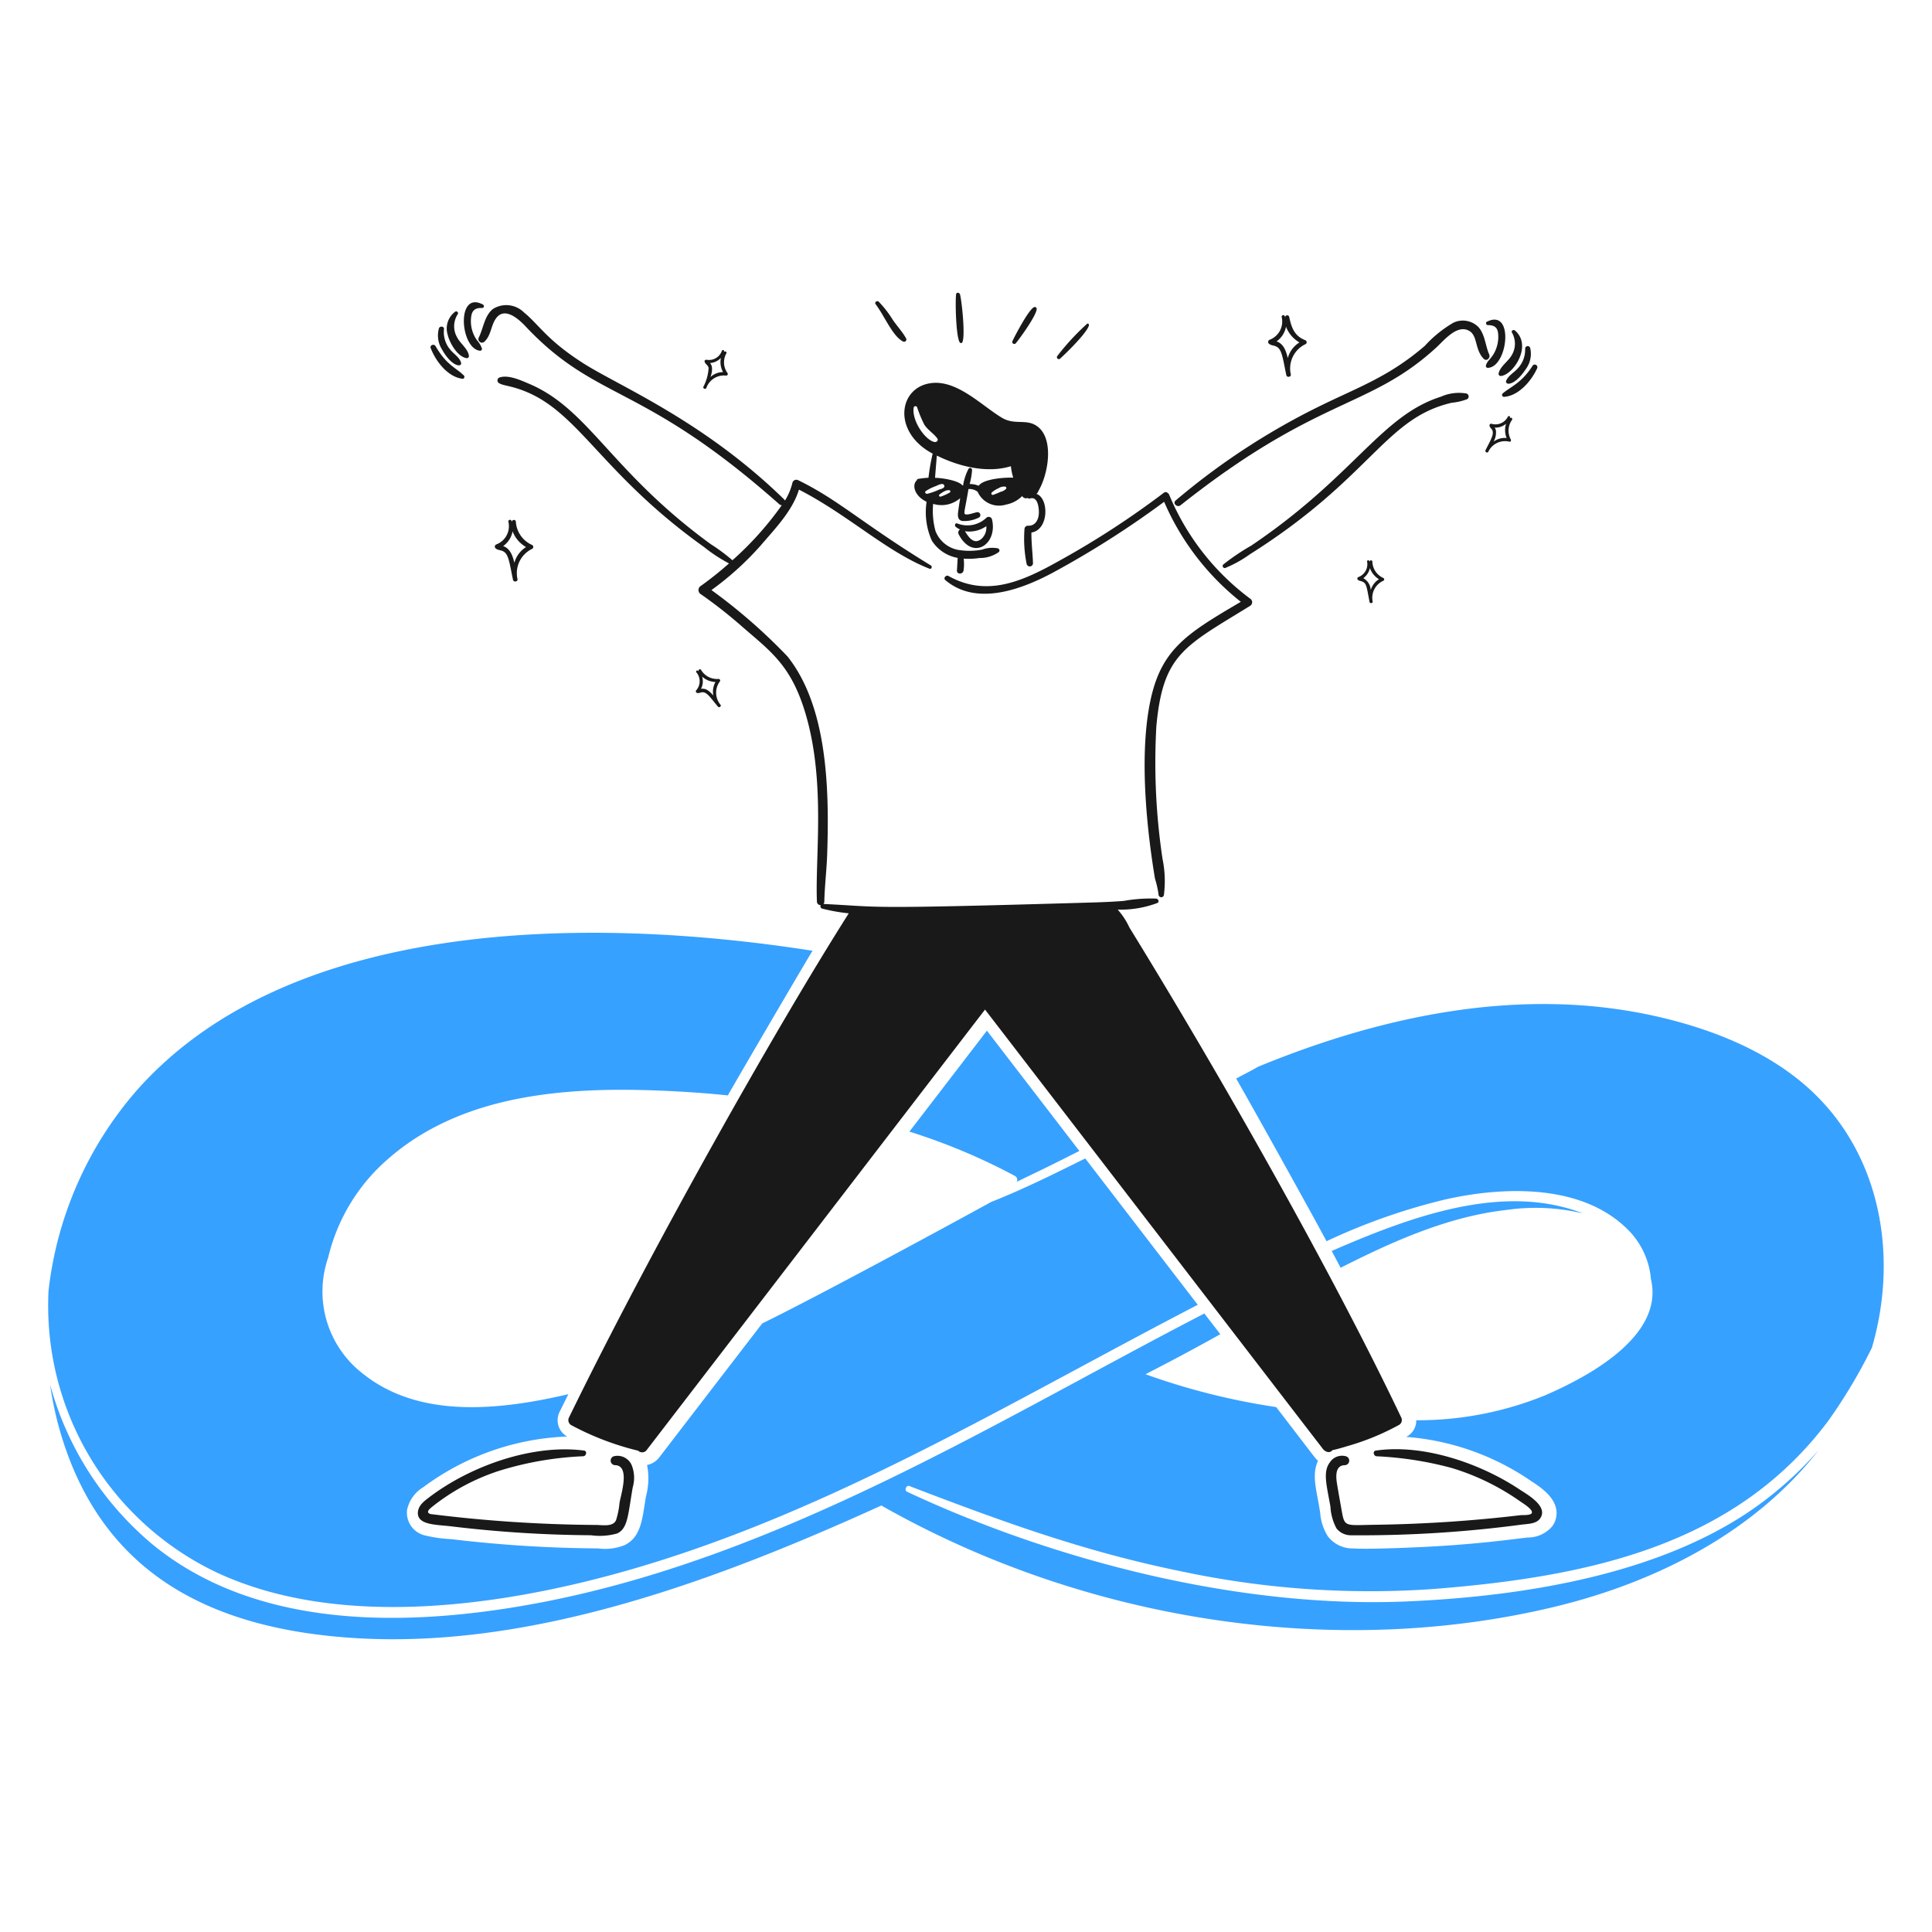 <svg viewBox="0 0 400 400" xmlns="http://www.w3.org/2000/svg"><g transform="matrix(2,0,0,2,0,0)"><path d="M163.882,125.617c-8.321-3.241-17.951.372-26.025,3.882.305.577.62,1.164.925,1.74,5.383-2.729,11.114-5.3,17.139-5.981A21.068,21.068,0,0,1,163.882,125.617Z" fill="#37a1ff"></path><path d="M111.735,119.146l-9.57-12.452s-7.417,9.668-8.026,10.451a63,63,0,0,1,10.908,4.578.473.473,0,0,1,.217.62C107.261,121.345,107.26,121.415,111.735,119.146Z" fill="#37a1ff"></path><path d="M22.514,162.821c12.64,5.855,29.418,3.512,42.794-.348,20.8-6,39.37-17.388,58.683-27.4l-11.647-15.15c-3.2,1.588-6.406,3.187-9.733,4.5-5.4,2.966-18.142,9.861-23.709,12.582-2.338,3.035-10.658,13.866-10.658,13.866a2.1,2.1,0,0,1-1.261.783,7.21,7.21,0,0,1-.12,3.285c-.367,2.183-.447,4.175-2.229,5.024a5.5,5.5,0,0,1-2.752.326,133.974,133.974,0,0,1-15.171-.957,14.635,14.635,0,0,1-2.784-.4,2.415,2.415,0,0,1-1.783-2.654,3.634,3.634,0,0,1,1.664-2.316,26.632,26.632,0,0,1,14.9-5.253,1.939,1.939,0,0,1-.772-2.566c.3-.608.6-1.208.9-1.817-7.238,1.689-15.475,2.538-21.294-2.142a10.731,10.731,0,0,1-3.567-12.006,19.409,19.409,0,0,1,6.308-10.3c8.085-7.009,19.642-7.443,29.777-6.895,1.762.095,3.534.228,5.285.413,1.381-2.425,7.276-12.5,8.766-14.975-23.567-3.691-54.283-3.3-69.994,14.5A38.087,38.087,0,0,0,5.026,133.6,30.569,30.569,0,0,0,22.514,162.821Z" fill="#37a1ff"></path><path d="M99.239,55.308c1.454,2.8,4.08,1.028,3.448-1.555a.352.352,0,0,0-.577-.153,2.847,2.847,0,0,1-3.012.588c-.228-.09-.314.237-.152.359a2.109,2.109,0,0,0,.435.261A.384.384,0,0,0,99.239,55.308Zm2.86-.838a1.557,1.557,0,0,1-.456,1.273c-.8.727-1.371-.131-1.751-.751A3.064,3.064,0,0,0,102.1,54.47Z" fill="#191919"></path><path d="M98.184,59.625c-.251-.14-.567.22-.326.424,3.23,2.745,7.931.952,11.18-.793a96.7,96.7,0,0,0,11.473-7.309A26.731,26.731,0,0,0,128.45,62.3c-5.941,3.486-8.535,5.087-9.548,11.234-.871,5.285-.215,12.163.663,17.433a9.584,9.584,0,0,1,.37,1.653.278.278,0,0,0,.555,0,11.3,11.3,0,0,0-.142-3.687,67.048,67.048,0,0,1-.641-13.768c.69-7.468,2.891-8.239,9.711-12.452a.437.437,0,0,0,0-.74,25.613,25.613,0,0,1-8.374-10.734c-.086-.206-.345-.4-.565-.228A89.166,89.166,0,0,1,109.6,58.081C105.711,60.27,102.087,61.807,98.184,59.625Z" fill="#191919"></path><path d="M137.9,150.152c.08-.081.024.028,1.642-.468a25.641,25.641,0,0,0,5.3-2.186.584.584,0,0,0,.207-.772c-7.214-15.149-18.761-35.487-28.134-50.712a7.488,7.488,0,0,0-1.208-1.849,10.914,10.914,0,0,0,4.1-.685c.239-.121.1-.426-.119-.457a15.8,15.8,0,0,0-3.361.24c-1.087.086-2.175.131-3.262.163-24.43.714-21.487.455-27.819.152a.353.353,0,0,0,.087-.239c.038-1.676.249-3.339.3-5.014.223-6.8,0-15.2-4.111-20.369a57.808,57.808,0,0,0-7.873-6.873,31.051,31.051,0,0,0,5.133-4.655c1.443-1.689,3.262-3.556,3.926-5.742,5.108,2.615,9.1,6.468,13.518,8.189.195.076.316-.23.141-.337-7.014-4.279-9.526-6.776-13.725-8.82a.418.418,0,0,0-.609.25,6.234,6.234,0,0,1-.772,1.849.615.615,0,0,0-.076-.109C72.815,43.534,64.032,39.944,60.36,37.592c-3.77-2.415-4.563-3.984-6.123-5.253a2.592,2.592,0,0,0-3.2-.359c-.892.7-.99,1.99-1.468,2.947a.369.369,0,0,0,.576.446c.73-.683.661-1.73,1.251-2.479.9-1.144,2.336.175,3,.881,7.442,7.9,11.968,5.746,26.275,18.423a.373.373,0,0,0,.261.1,33.556,33.556,0,0,1-5.111,5.7,19.237,19.237,0,0,0-2.241-1.664C63.226,48.792,60.979,42.352,54.759,39.724c-.848-.359-2.113-.947-3.034-.653a.326.326,0,0,0-.076.587c.49.293,1.145.239,2.621.816,5.7,2.227,8.046,8.613,18.607,16.15a15.871,15.871,0,0,0,2.589,1.7,34.973,34.973,0,0,1-2.915,2.328.5.5,0,0,0,0,.859A48.936,48.936,0,0,1,76.977,65c2.909,2.515,4.98,3.984,6.439,8.972,2.064,7.057.957,14.728,1.152,19.358a.377.377,0,0,0,.392.37.247.247,0,0,0,.152.359,18.827,18.827,0,0,0,2.752.489c-7.477,11.771-20.61,35.03-28.951,52.169a.6.6,0,0,0,.207.805,28.922,28.922,0,0,0,6.939,2.653.593.593,0,0,0,.924-.119c9.247-12.026,32.561-42.392,34.986-45.546,9.081,11.8,32.419,42.164,35.018,45.535C137.227,150.3,137.64,150.456,137.9,150.152Z" fill="#191919"></path><path d="M63.546,150.75a.473.473,0,0,0,.12.924c1.6.028.617,3.023.468,3.883a8.393,8.393,0,0,1-.359,1.805c-.312.73-1.425.5-2.077.5a144.736,144.736,0,0,1-17.151-1.131c-.488-.178-.12-.49.163-.728a21.994,21.994,0,0,1,6.917-3.731,34.146,34.146,0,0,1,8.755-1.522c.315-.024.434-.541.076-.588-5.248-.683-11.637,1.521-15.987,4.807-.5.379-1.1.806-1.2,1.479-.2,1.444,1.862,1.371,3.415,1.556a127.081,127.081,0,0,0,14.486.924,6.613,6.613,0,0,0,2.718-.185c1.119-.529,1.116-1.927,1.61-4.774a3.523,3.523,0,0,0-.12-2.327A1.6,1.6,0,0,0,63.546,150.75Z" fill="#191919"></path><path d="M157.324,154.2c-4.112-2.741-10.007-4.749-14.9-4.035-.359.053-.228.564.076.588a36.066,36.066,0,0,1,7.8,1.218,24.781,24.781,0,0,1,7.08,3.458c.249.176,1.53.943,1.131,1.273-.209.172-.881.127-1.131.152a144.166,144.166,0,0,1-15,.989c-3.259.046-3.18.3-3.524-1.663-.145-.826-.3-1.664-.435-2.491-.121-.717-.272-2,.794-2.012a.472.472,0,0,0,.12-.924,1.5,1.5,0,0,0-1.654.609c-.765,1-.35,2.362.044,4.6a5.4,5.4,0,0,0,.631,2.262,1.9,1.9,0,0,0,1.544.707,126.059,126.059,0,0,0,17.6-1.1c.631-.087,1.509-.057,1.925-.631C160.331,155.944,158.107,154.719,157.324,154.2Z" fill="#191919"></path><path d="M122.208,52.306c14.271-11.313,19.473-9.917,26.47-16.324.807-.738,2.154-2.448,3.415-1.729.888.506.563,1.926,1.49,2.882.316.326.736-.085.577-.446-.4-.909-.43-2.06-1.11-2.827a2.268,2.268,0,0,0-2.61-.446A12.466,12.466,0,0,0,147.5,35.8c-3.761,3.239-6.955,4.3-11.039,6.319a72.257,72.257,0,0,0-14.768,9.7C121.361,52.1,121.862,52.581,122.208,52.306Z" fill="#191919"></path><path d="M149.179,41.061c-6.23,1.968-8.958,8.211-19.652,15.421a23.57,23.57,0,0,0-2.9,1.958.217.217,0,0,0,.207.359,12.322,12.322,0,0,0,2.545-1.414c12.582-7.928,13.982-14.1,20.913-15.693a6.053,6.053,0,0,0,1.588-.37.324.324,0,0,0-.076-.587A4.567,4.567,0,0,0,149.179,41.061Z" fill="#191919"></path><path d="M154.018,33.655c.62,0,1,.2,1.066.859a3.449,3.449,0,0,1-.12,1.327c-.361,1.225-.971,1.365-1.142,1.99a.2.2,0,0,0,.185.25c2.092-.046,2.773-6.218-.087-4.774C153.755,33.39,153.844,33.655,154.018,33.655Z" fill="#191919"></path><path d="M155.138,38.647a.227.227,0,0,0,.272.272c1.294-.179,3.237-3.162,1.414-4.709-.153-.13-.433.042-.3.228a2.312,2.312,0,0,1-.055,2.371C156.1,37.437,155.3,37.932,155.138,38.647Z" fill="#191919"></path><path d="M157.1,38.157c-.382.424-.971.732-1.185,1.273-.074.186.13.317.293.293.719-.1,1.416-1.01,1.795-1.587a2.637,2.637,0,0,0,.4-2.121.267.267,0,0,0-.522.076A2.816,2.816,0,0,1,157.1,38.157Z" fill="#191919"></path><path d="M155.552,40.735a.205.205,0,0,0,.141.348c1.523-.1,2.843-1.662,3.426-2.947a.271.271,0,0,0-.468-.272C157.507,39.669,156.367,40.031,155.552,40.735Z" fill="#191919"></path><path d="M49.7,36.309a.194.194,0,0,0,.185-.25,2.508,2.508,0,0,0-.511-.838,3.406,3.406,0,0,1-.587-2.5c.1-.653.489-.867,1.12-.838a.188.188,0,0,0,.1-.348C47.187,30.01,47.626,36.119,49.7,36.309Z" fill="#191919"></path><path d="M48.267,37.07a.223.223,0,0,0,.271-.272c-.127-.727-.911-1.252-1.239-1.914a2.292,2.292,0,0,1,.087-2.36c.119-.153-.108-.379-.261-.261a2.167,2.167,0,0,0-.783,2.382C46.547,35.5,47.342,36.9,48.267,37.07Z" fill="#191919"></path><path d="M47.723,37.527c-.169-.557-.77-.894-1.12-1.338a2.8,2.8,0,0,1-.642-2.121c.043-.3-.443-.347-.522-.076a2.709,2.709,0,0,0,.294,2.143C46.794,38.05,47.878,38.037,47.723,37.527Z" fill="#191919"></path><path d="M47.875,39.212c.185.023.262-.229.141-.348-.8-.8-1.769-1.019-2.936-3.045-.151-.262-.612-.086-.5.207C45.1,37.38,46.33,39.024,47.875,39.212Z" fill="#191919"></path><path d="M188.308,113.7c-4.575-4.711-11.147-7.276-17.466-8.624-13.612-2.9-27.728.049-40.6,5.351-.74.435-1.534.816-2.273,1.229,1.675,2.9,7.895,14.094,9.353,16.835a63.641,63.641,0,0,1,12.365-4.339c6.134-1.368,14.329-1.616,19.032,3.349a8.189,8.189,0,0,1,2.186,4.916c1.331,5.592-5.7,9.758-10.963,12.028a34.889,34.889,0,0,1-13.333,2.578,1.864,1.864,0,0,1-1,1.7.084.084,0,0,1-.055.022,26.384,26.384,0,0,1,12.909,4.546c.876.573,2.366,1.521,2.632,2.914a2.29,2.29,0,0,1-.424,1.816,3.309,3.309,0,0,1-2.534,1.142c-1.075.111-4.273.585-9.048.881-2.338.145-7.293.36-9.07.25a3.216,3.216,0,0,1-2.556-1.25,5.232,5.232,0,0,1-.794-2.4c-.332-2.286-.94-3.893-.228-5.427-.317-.284.146.272-4.329-5.557a70.568,70.568,0,0,1-13.529-3.4c2.62-1.347,5.054-2.637,7.744-4.143l-1.653-2.143c-21.454,11.08-44.307,25.547-69.809,30.125-12.92,2.319-28.275,2.587-39.021-6.177A32.775,32.775,0,0,1,5.189,143.344a35.352,35.352,0,0,0,1.066,4.948c4.285,14.576,15.523,20.4,30.69,21.294,18.367,1.081,37.431-6.068,54.29-13.736,22,12.486,47.976,15.775,69.874,10.441,10.4-2.533,20.533-7.689,27.145-16.161a37.69,37.69,0,0,1-6.341,5.764c-9.856,7.074-24.1,9.358-36.269,9.885-17.207.746-36.429-4.183-51.745-11.353-.326-.153-.087-.717.251-.588,10.212,3.92,18.395,6.846,28.254,8.853a93.816,93.816,0,0,0,26.079,1.794c16.108-1.276,31.14-4.529,40.771-17.389a54.9,54.9,0,0,0,4.524-7.58C196.378,130.62,194.957,120.545,188.308,113.7Z" fill="#37a1ff"></path><path d="M90.637,31.48c.951,1.259,1.761,3.327,2.849,3.872a.235.235,0,0,0,.316-.316c-.382-.7-.972-1.313-1.414-1.979a10.724,10.724,0,0,0-1.425-1.827C90.8,31.074,90.5,31.294,90.637,31.48Z" fill="#191919"></path><path d="M98.978,30.447c-.1.6-.035,4.343.37,4.992a.163.163,0,0,0,.272,0c.335-.7-.075-4.443-.25-4.992C99.294,30.273,99.013,30.241,98.978,30.447Z" fill="#191919"></path><path d="M105.144,35.547c.341-.395,2.17-2.894,2.176-3.578a.2.2,0,0,0-.294-.163c-.588.3-2.07,3.165-2.23,3.535C104.712,35.537,105.014,35.7,105.144,35.547Z" fill="#191919"></path><path d="M109.745,37.124c.556-.5,2.823-2.7,2.98-3.447.02-.1-.066-.218-.174-.174a25.273,25.273,0,0,0-3.089,3.339A.2.2,0,0,0,109.745,37.124Z" fill="#191919"></path><path d="M55.053,56.4A2.816,2.816,0,0,1,53.4,53.97a.212.212,0,0,0-.414.055l-.032-.1a.169.169,0,0,0-.326.087A2.017,2.017,0,0,1,51.4,56.352a.243.243,0,0,0-.109.4c.286.263.635.138.979.446.41.369.529,1.361.837,2.828.055.261.5.207.468-.066a2.783,2.783,0,0,1,1.468-3.121A.232.232,0,0,0,55.053,56.4Zm-1.806,1.86c-.181-.751-.434-1.472-1.152-1.729h-.011A2.4,2.4,0,0,0,53.063,55a3.184,3.184,0,0,0,1.392,1.632A2.815,2.815,0,0,0,53.247,58.255Z" fill="#191919"></path><path d="M135.106,35.21c-1.132-.433-1.425-1.35-1.653-2.425a.212.212,0,0,0-.413.054l-.033-.1a.169.169,0,0,0-.326.087,2.015,2.015,0,0,1-1.229,2.338.244.244,0,0,0-.109.4c.286.263.635.138.979.446.41.368.529,1.361.837,2.828.055.261.5.207.468-.066a2.783,2.783,0,0,1,1.468-3.121A.23.23,0,0,0,135.106,35.21Zm-1.794,1.86c-.182-.752-.435-1.473-1.153-1.729h-.011a2.4,2.4,0,0,0,.979-1.523,3.182,3.182,0,0,0,1.392,1.631A2.736,2.736,0,0,0,133.312,37.07Z" fill="#191919"></path><path d="M75.292,38.592a1.889,1.889,0,0,1-.087-2.033.145.145,0,0,0-.24-.142l-.032.033a.152.152,0,0,1,.022-.065.119.119,0,0,0-.229-.065,1.412,1.412,0,0,1-1.577.924c-.119-.023-.25.065-.206.2.068.252.33.333.413.63a4.807,4.807,0,0,1-.544,1.969c-.064.174.218.3.305.13a1.927,1.927,0,0,1,2.012-1.294A.172.172,0,0,0,75.292,38.592Zm-1.74.435c.157-.45.283-1.108-.055-1.446a1.682,1.682,0,0,0,1.131-.533,2.159,2.159,0,0,0,.218,1.468A1.975,1.975,0,0,0,73.552,39.027Z" fill="#191919"></path><path d="M74.356,70.283a1.908,1.908,0,0,1-1.794-.957.148.148,0,0,0-.25.131c0,.026.048.081-.044-.011a.119.119,0,0,0-.174.163,1.413,1.413,0,0,1-.011,1.838.172.172,0,0,0,.066.283c.289.075.409-.139.75-.044.389.108.735.647,1.425,1.468.119.142.371-.033.272-.185a1.948,1.948,0,0,1-.1-2.392A.17.17,0,0,0,74.356,70.283ZM73.845,72c-.629-.719-.891-.706-1.272-.706a1.675,1.675,0,0,0,.109-1.251,2.146,2.146,0,0,0,1.381.555A2.058,2.058,0,0,0,73.845,72Z" fill="#191919"></path><path d="M143.176,59.821a1.911,1.911,0,0,1-1.11-1.707.149.149,0,0,0-.283-.011.068.068,0,0,1-.01.043c-.011-.021-.011-.043-.022-.065a.118.118,0,0,0-.229.054,1.419,1.419,0,0,1-.891,1.6.165.165,0,0,0-.076.272.455.455,0,0,0,.261.13c.644.178.619.363.957,2.176.034.184.338.152.326-.033a1.932,1.932,0,0,1,1.066-2.143A.164.164,0,0,0,143.176,59.821ZM141.9,61.083a1.492,1.492,0,0,0-.772-1.229,1.8,1.8,0,0,0,.685-1.044,2.216,2.216,0,0,0,.935,1.152A1.979,1.979,0,0,0,141.9,61.083Z" fill="#191919"></path><path d="M156.389,45.477a1.91,1.91,0,0,1,.152-2.034.145.145,0,0,0-.217-.174c-.067.066-.011.016-.011-.033a.12.12,0,0,0-.218-.1,1.434,1.434,0,0,1-1.674.74.17.17,0,0,0-.229.174c.057.323.3.3.337.663.076.429-.451,1.27-.75,1.9-.077.163.182.325.283.164a1.919,1.919,0,0,1,2.142-1.066C156.356,45.781,156.475,45.619,156.389,45.477Zm-1.773.239a1.9,1.9,0,0,0,.24-1.153.913.913,0,0,0-.131-.3,1.665,1.665,0,0,0,1.186-.4,2.162,2.162,0,0,0,.054,1.479A1.973,1.973,0,0,0,154.616,45.716Z" fill="#191919"></path><path d="M107.494,50.827c1.018-1.71,1.622-5.266-.011-6.612-1.157-.953-2.375-.141-3.763-.968-2-1.19-4.469-3.774-7.08-3.611-3.6.227-4.406,5.025-.1,7.32h.011a21.841,21.841,0,0,0-.435,2.5,9.034,9.034,0,0,0-1.066.12.161.161,0,0,0-.141.152c-.478.382-.365,1.543,1.011,2.218a7.221,7.221,0,0,0,.544,4.024,4,4,0,0,0,2.675,1.784c-.032.435-.044.87-.076,1.294-.033.446.63.424.685,0a4.562,4.562,0,0,0,.011-1.218,7.656,7.656,0,0,0,1.642-.065,3.353,3.353,0,0,0,2-.62.232.232,0,0,0-.1-.381,3.082,3.082,0,0,0-1.632.131,6.861,6.861,0,0,1-2.131.076,3.137,3.137,0,0,1-2.7-2.012,7.979,7.979,0,0,1-.24-2.8,2.956,2.956,0,0,0,2.8-.587c-.076.456-.148.914-.206,1.37-.051.4-.089.876.413.99a3.374,3.374,0,0,0,1.74-.359.3.3,0,0,0-.152-.555c-.316.034-.978.324-1.273.218-.2-.071-.018-.478.337-2.611a1.4,1.4,0,0,1,.947.283,2.427,2.427,0,0,0,2.936,1.327,3.219,3.219,0,0,0,1.675-.881l.011.011a.453.453,0,0,0,.587.174.13.13,0,0,0,.174.076c.833-.3.967.924.957,1.468-.012.675-.348,1.386-1.131,1.338a.356.356,0,0,0-.359.359,13.142,13.142,0,0,0,.228,3.621.334.334,0,0,0,.653-.087c-.037-1.077-.174-2.12-.163-3.186,1.829-.28,1.827-3.567.522-4A.584.584,0,0,0,107.494,50.827ZM94.585,42.181a.194.194,0,0,1,.348-.043,12.577,12.577,0,0,0,.75,1.816c.375.584.959.9,1.349,1.436.142.2-.088.406-.283.369C95.779,45.578,94.371,43.552,94.585,42.181Zm1.4,8.94c-.141.023-.3-.163-.163-.272a4.622,4.622,0,0,1,1.066-.533c.185-.077.707-.381.848-.087s-.326.392-.5.446A6.986,6.986,0,0,1,95.987,51.121Zm2.36-.152a4.694,4.694,0,0,1-.946.435.132.132,0,0,1-.13-.229c.273-.193.663-.489,1.022-.424C98.391,50.762,98.4,50.905,98.347,50.969Zm5.819-.381a1.1,1.1,0,0,1-.588.326,7.289,7.289,0,0,1-.772.316.145.145,0,0,1-.141-.24,2.448,2.448,0,0,1,.707-.446,1,1,0,0,1,.718-.163A.165.165,0,0,1,104.166,50.588Zm-2.85-.3a2.42,2.42,0,0,0-.935-.184,7.111,7.111,0,0,0,.25-1.469.2.2,0,0,0-.37-.1A5.67,5.67,0,0,0,99.7,50.24a.194.194,0,0,1-.054.022c-.426-.536-2.159-.79-2.85-.8.055-.761.12-1.523.185-2.3,2.284,1.131,5.2,1.86,7.667,1.1a6.21,6.21,0,0,0,.24,1.185C104.01,49.413,101.806,49.565,101.316,50.283Z" fill="#191919"></path></g></svg>